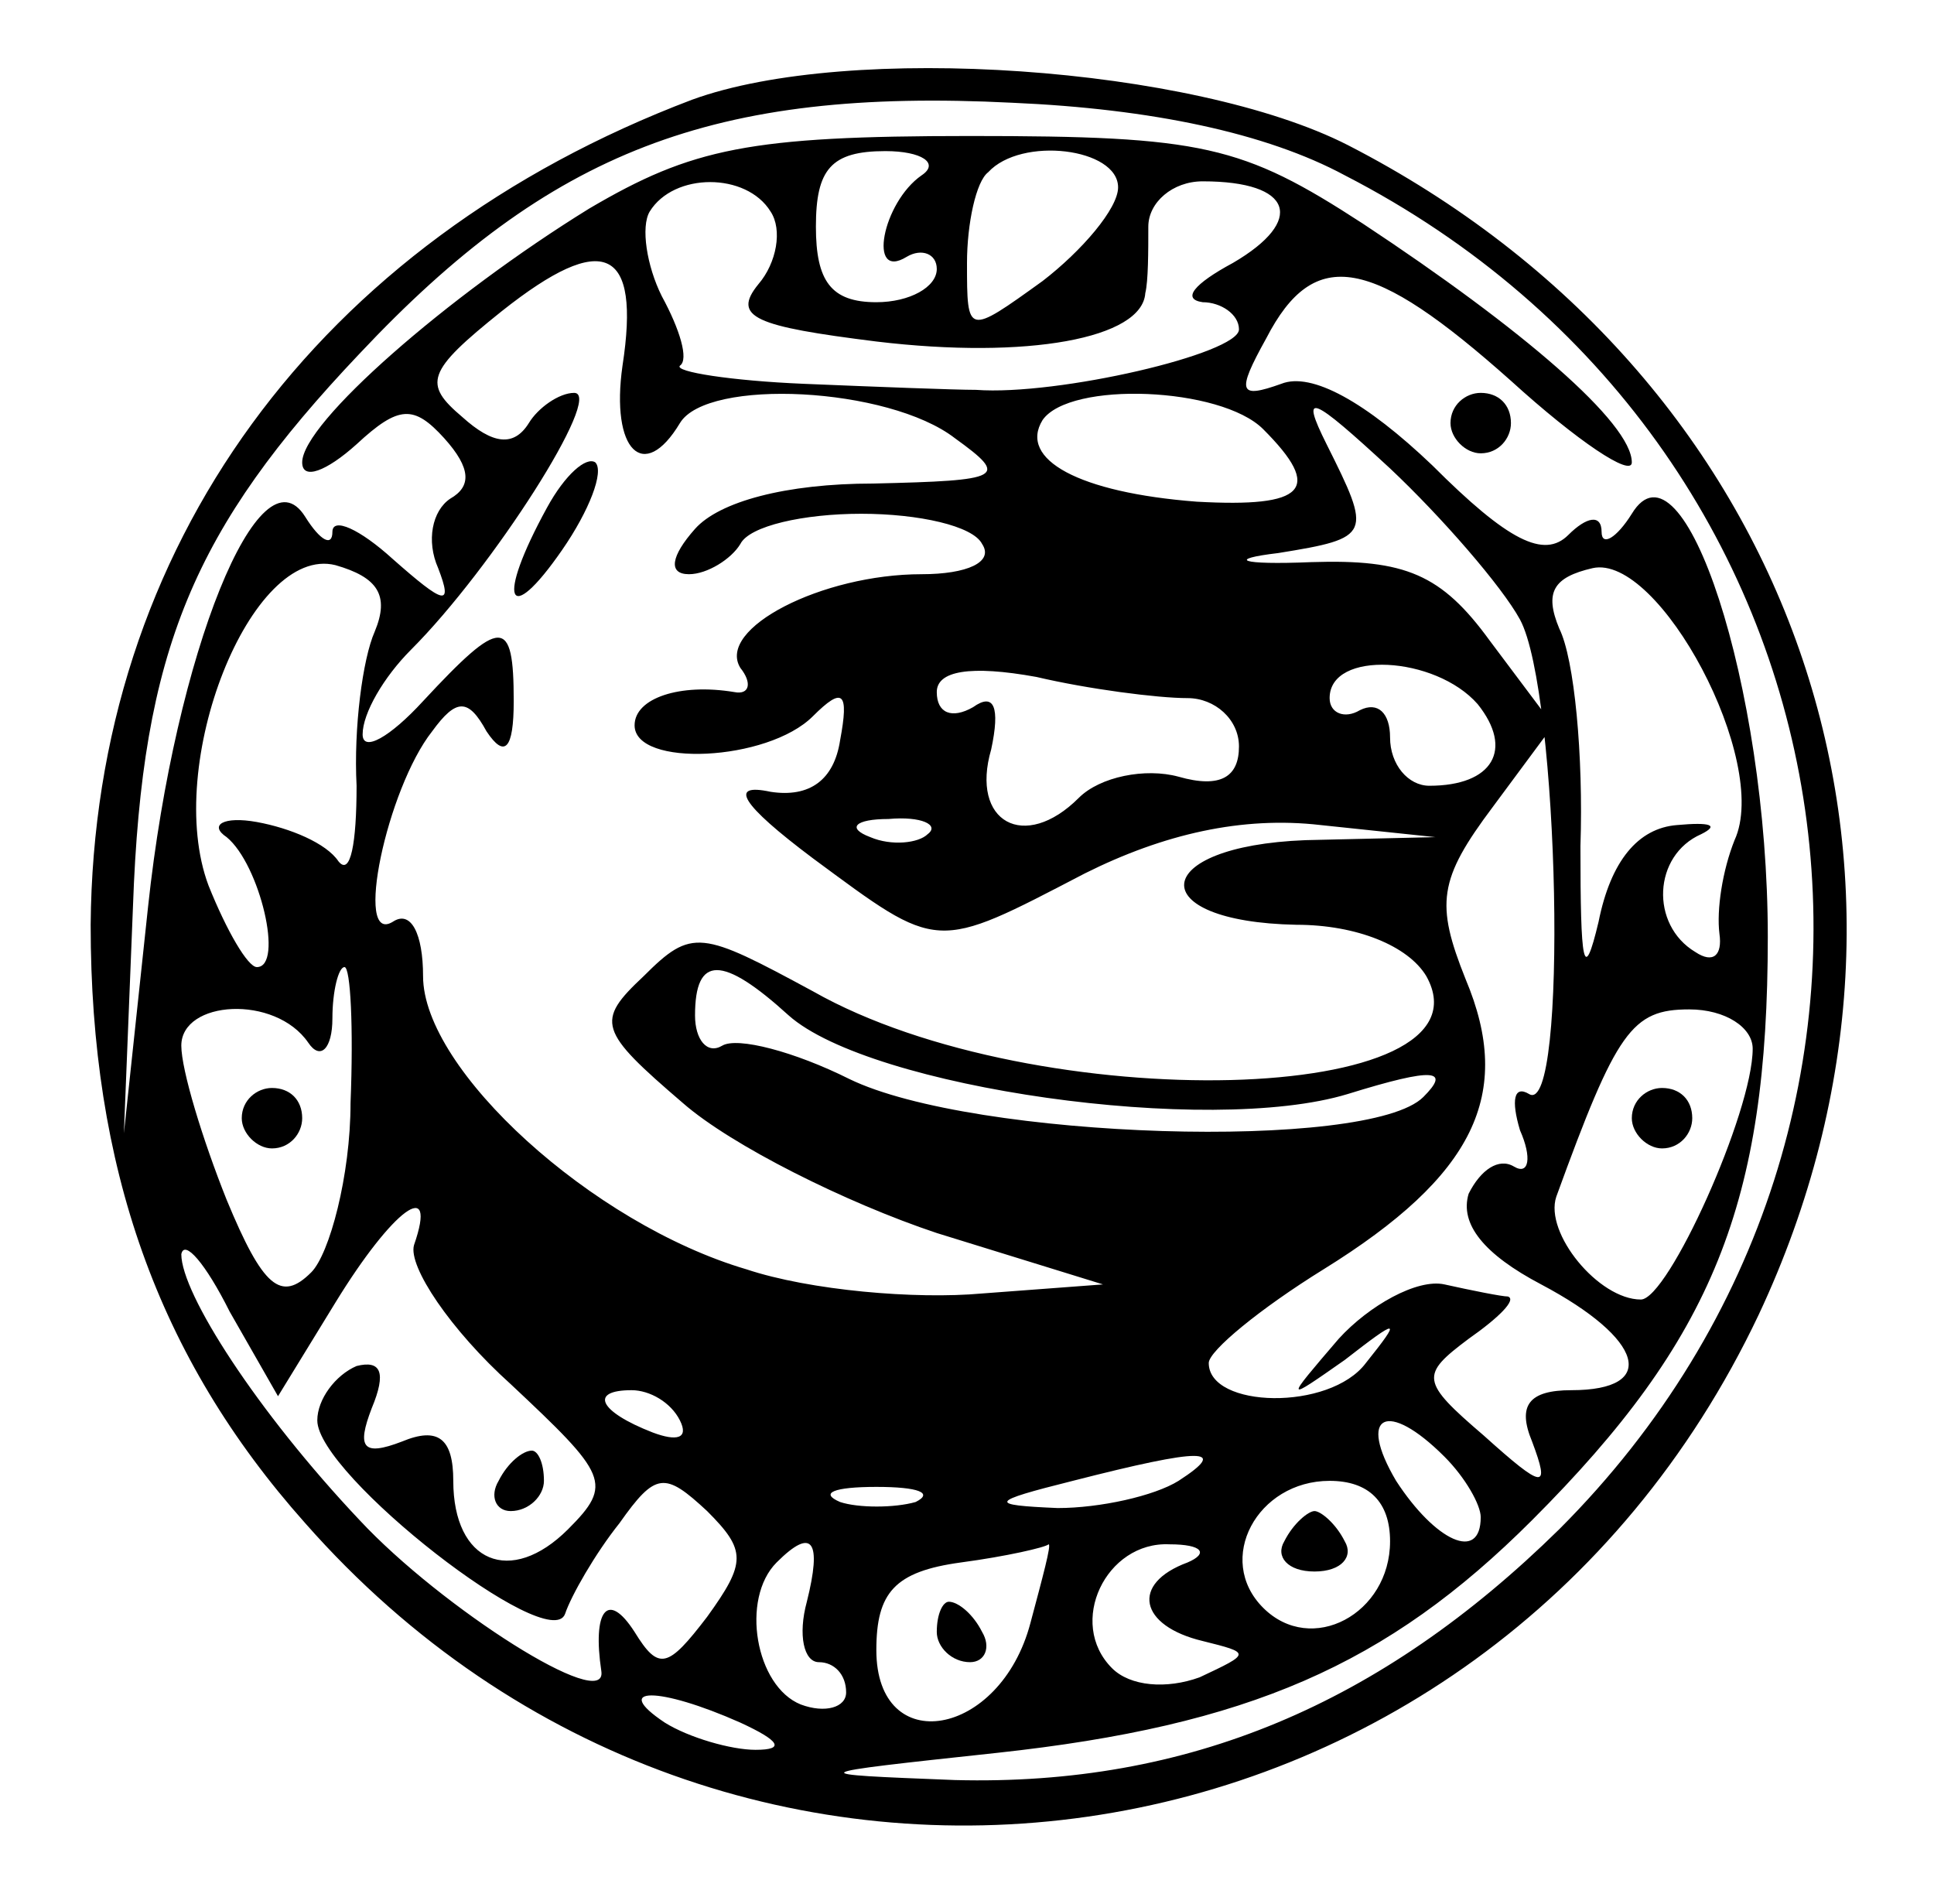 <?xml version="1.0" standalone="no"?>
<!DOCTYPE svg PUBLIC "-//W3C//DTD SVG 20010904//EN"
 "http://www.w3.org/TR/2001/REC-SVG-20010904/DTD/svg10.dtd">
<svg version="1.0" xmlns="http://www.w3.org/2000/svg"
 width="64pt" height="63pt" viewBox="0 0 64 63"
 preserveAspectRatio="xMidYMid meet">

<g transform="translate(0,63) scale(0.1,-0.1)"
fill="#000000" stroke="none">
<path d="M229 597 c-124 -47 -198 -148 -199 -273 0 -80 22 -143 71 -198 140
-159 390 -123 481 69 69 147 12 311 -136 387 -51 26 -165 34 -217 15z m216
-25 c173 -89 208 -311 71 -448 -59 -58 -123 -85 -200 -83 -51 2 -51 2 14 9 83
9 129 29 177 77 60 60 78 105 78 193 0 83 -28 168 -45 140 -5 -8 -10 -11 -10
-6 0 6 -5 5 -11 -1 -8 -8 -20 -2 -45 23 -22 21 -40 31 -50 27 -14 -5 -15 -3
-5 15 16 31 35 27 81 -14 22 -20 40 -32 40 -27 0 13 -36 44 -89 79 -40 26 -53
29 -130 29 -73 0 -92 -4 -126 -24 -47 -29 -95 -71 -95 -84 0 -6 8 -3 18 6 14
13 19 13 29 2 9 -10 9 -16 2 -20 -6 -4 -8 -14 -4 -23 5 -13 2 -12 -15 3 -11
10 -20 14 -20 9 0 -5 -4 -3 -9 5 -15 24 -43 -45 -52 -129 l-8 -75 3 75 c3 85
20 125 75 183 63 67 117 88 216 83 46 -2 84 -10 110 -24z m-140 0 c-13 -9 -18
-35 -5 -27 5 3 10 1 10 -4 0 -6 -9 -11 -20 -11 -15 0 -20 7 -20 25 0 19 5 25
23 25 12 0 18 -4 12 -8z m65 -4 c0 -7 -12 -21 -25 -31 -25 -18 -25 -18 -25 6
0 13 3 27 7 30 11 12 43 8 43 -5z m-115 -8 c4 -6 2 -17 -4 -24 -9 -11 -1 -14
39 -19 50 -6 88 1 89 16 1 4 1 14 1 22 0 8 8 15 18 15 30 0 34 -13 10 -27 -13
-7 -17 -12 -10 -13 6 0 12 -4 12 -9 0 -8 -60 -22 -87 -20 -7 0 -33 1 -57 2
-24 1 -43 4 -41 6 3 2 0 12 -6 23 -5 10 -7 23 -4 28 8 13 32 13 40 0z m-49
-51 c-4 -28 7 -39 19 -19 9 15 69 12 91 -5 18 -13 16 -14 -27 -15 -29 0 -51
-6 -59 -15 -8 -9 -9 -15 -2 -15 6 0 14 5 17 10 3 6 21 10 40 10 19 0 37 -4 40
-10 4 -6 -5 -10 -20 -10 -33 0 -68 -18 -60 -31 4 -5 3 -9 -2 -8 -18 3 -33 -2
-33 -11 0 -14 44 -12 59 3 10 10 12 8 9 -8 -2 -13 -10 -19 -23 -17 -14 3 -10
-4 14 -22 42 -31 40 -31 90 -5 26 13 52 19 78 16 l38 -4 -43 -1 c-52 -2 -54
-27 -3 -28 20 0 37 -7 43 -17 24 -43 -129 -47 -203 -5 -37 20 -40 21 -56 5
-16 -15 -15 -18 13 -42 16 -14 54 -33 84 -43 l55 -17 -40 -3 c-22 -2 -57 1
-78 8 -51 15 -107 66 -107 97 0 14 -4 22 -10 18 -13 -8 -2 44 13 63 8 11 12
11 18 0 6 -9 9 -6 9 10 0 28 -4 28 -30 0 -11 -12 -20 -17 -20 -11 0 7 7 19 16
28 27 27 64 85 54 85 -5 0 -12 -5 -15 -10 -5 -8 -12 -7 -22 2 -13 11 -12 15
13 35 34 27 46 21 40 -18z m212 -21 c20 -20 14 -26 -22 -24 -39 3 -59 14 -51
27 9 13 59 11 73 -3z m85 -63 c13 -24 16 -165 3 -157 -5 3 -6 -2 -3 -12 4 -9
3 -15 -2 -12 -5 3 -11 -1 -15 -9 -3 -10 5 -20 24 -30 34 -18 39 -35 10 -35
-14 0 -18 -5 -13 -17 6 -16 4 -16 -16 2 -21 18 -21 20 -5 32 10 7 16 13 13 14
-2 0 -12 2 -21 4 -9 2 -25 -7 -35 -18 -18 -21 -18 -21 2 -7 18 14 19 14 7 -1
-12 -16 -52 -15 -52 0 0 4 17 18 38 31 50 31 63 58 47 96 -10 25 -9 33 9 57
l20 27 -21 28 c-16 22 -28 27 -59 26 -24 -1 -28 1 -11 3 31 5 31 6 16 36 -9
18 -5 16 21 -8 17 -16 37 -39 43 -50z m-379 -4 c-4 -9 -7 -32 -6 -51 0 -19 -2
-30 -6 -25 -4 6 -16 11 -27 13 -11 2 -16 -1 -10 -5 11 -9 19 -43 10 -43 -3 0
-10 12 -16 27 -15 40 14 113 42 106 14 -4 18 -10 13 -22z m450 -69 c-4 -10 -6
-23 -5 -31 1 -7 -2 -10 -8 -6 -15 9 -14 32 2 39 6 3 3 4 -8 3 -13 -1 -22 -12
-26 -32 -5 -21 -6 -14 -6 25 1 30 -2 62 -7 72 -5 12 -2 17 11 20 22 5 59 -64
47 -90z m-181 47 c9 0 17 -7 17 -16 0 -10 -6 -14 -20 -10 -11 3 -26 0 -33 -7
-18 -18 -36 -8 -29 16 3 14 1 19 -6 14 -7 -4 -12 -2 -12 5 0 7 11 9 33 5 17
-4 40 -7 50 -7z m96 -2 c12 -15 5 -27 -16 -27 -7 0 -13 7 -13 16 0 8 -4 12
-10 9 -5 -3 -10 -1 -10 4 0 16 35 14 49 -2z m-182 -43 c-3 -3 -12 -4 -19 -1
-8 3 -5 6 6 6 11 1 17 -2 13 -5z m-191 -89 c0 -24 -7 -50 -13 -56 -10 -10 -16
-5 -28 24 -8 20 -15 43 -15 51 0 15 31 17 42 1 4 -6 8 -2 8 8 0 9 2 17 4 17 2
0 3 -20 2 -45z m145 29 c27 -24 139 -40 185 -26 29 9 34 8 25 -1 -18 -18 -149
-14 -190 6 -18 9 -37 14 -42 11 -5 -3 -9 2 -9 10 0 20 9 20 31 0z m319 -11 c0
-21 -28 -83 -37 -83 -14 0 -32 22 -28 34 20 55 25 62 44 62 12 0 21 -6 21 -13z
m-443 -65 c-2 -7 12 -28 32 -46 32 -30 34 -33 19 -48 -19 -19 -38 -11 -38 16
0 14 -5 18 -17 13 -13 -5 -15 -2 -10 11 5 12 3 16 -5 14 -7 -3 -13 -11 -13
-18 0 -18 77 -78 82 -64 2 6 10 20 18 30 12 17 15 17 29 4 13 -13 13 -17 0
-35 -13 -17 -16 -18 -24 -5 -9 14 -14 7 -11 -13 2 -14 -53 21 -80 50 -34 36
-59 75 -59 88 1 5 8 -3 16 -19 l16 -28 19 31 c19 31 34 42 26 19z m88 -58 c3
-6 -1 -7 -9 -4 -18 7 -21 14 -7 14 6 0 13 -4 16 -10z m253 -12 c7 -7 12 -16
12 -20 0 -15 -15 -8 -28 12 -13 22 -3 27 16 8z m-88 -8 c-8 -5 -26 -9 -40 -9
-23 1 -23 2 5 9 43 11 52 11 35 0z m-87 -7 c-7 -2 -19 -2 -25 0 -7 3 -2 5 12
5 14 0 19 -2 13 -5z m157 -13 c0 -24 -26 -38 -42 -22 -16 16 -2 42 22 42 13 0
20 -7 20 -20z m-193 -20 c-3 -11 -1 -20 4 -20 5 0 9 -4 9 -10 0 -5 -7 -7 -15
-4 -15 6 -20 35 -8 47 12 12 15 7 10 -13z m74 -7 c-10 -38 -51 -45 -51 -9 0
19 6 26 28 29 15 2 28 5 29 6 1 0 -2 -11 -6 -26z m52 20 c-19 -7 -16 -21 5
-26 16 -4 16 -4 -1 -12 -11 -4 -23 -3 -29 3 -15 15 -2 42 19 41 11 0 13 -3 6
-6z m-148 -53 c13 -6 15 -9 5 -9 -8 0 -22 4 -30 9 -18 12 -2 12 25 0z"/>
<path d="M480 490 c0 -5 5 -10 10 -10 6 0 10 5 10 10 0 6 -4 10 -10 10 -5 0
-10 -4 -10 -10z"/>
<path d="M181 462 c-17 -31 -13 -40 5 -14 9 13 14 26 11 29 -3 2 -10 -4 -16
-15z"/>
<path d="M80 260 c0 -5 5 -10 10 -10 6 0 10 5 10 10 0 6 -4 10 -10 10 -5 0
-10 -4 -10 -10z"/>
<path d="M540 260 c0 -5 5 -10 10 -10 6 0 10 5 10 10 0 6 -4 10 -10 10 -5 0
-10 -4 -10 -10z"/>
<path d="M165 140 c-3 -5 -1 -10 4 -10 6 0 11 5 11 10 0 6 -2 10 -4 10 -3 0
-8 -4 -11 -10z"/>
<path d="M425 120 c-3 -5 1 -10 10 -10 9 0 13 5 10 10 -3 6 -8 10 -10 10 -2 0
-7 -4 -10 -10z"/>
<path d="M310 90 c0 -5 5 -10 11 -10 5 0 7 5 4 10 -3 6 -8 10 -11 10 -2 0 -4
-4 -4 -10z"/>
</g>
</svg>
